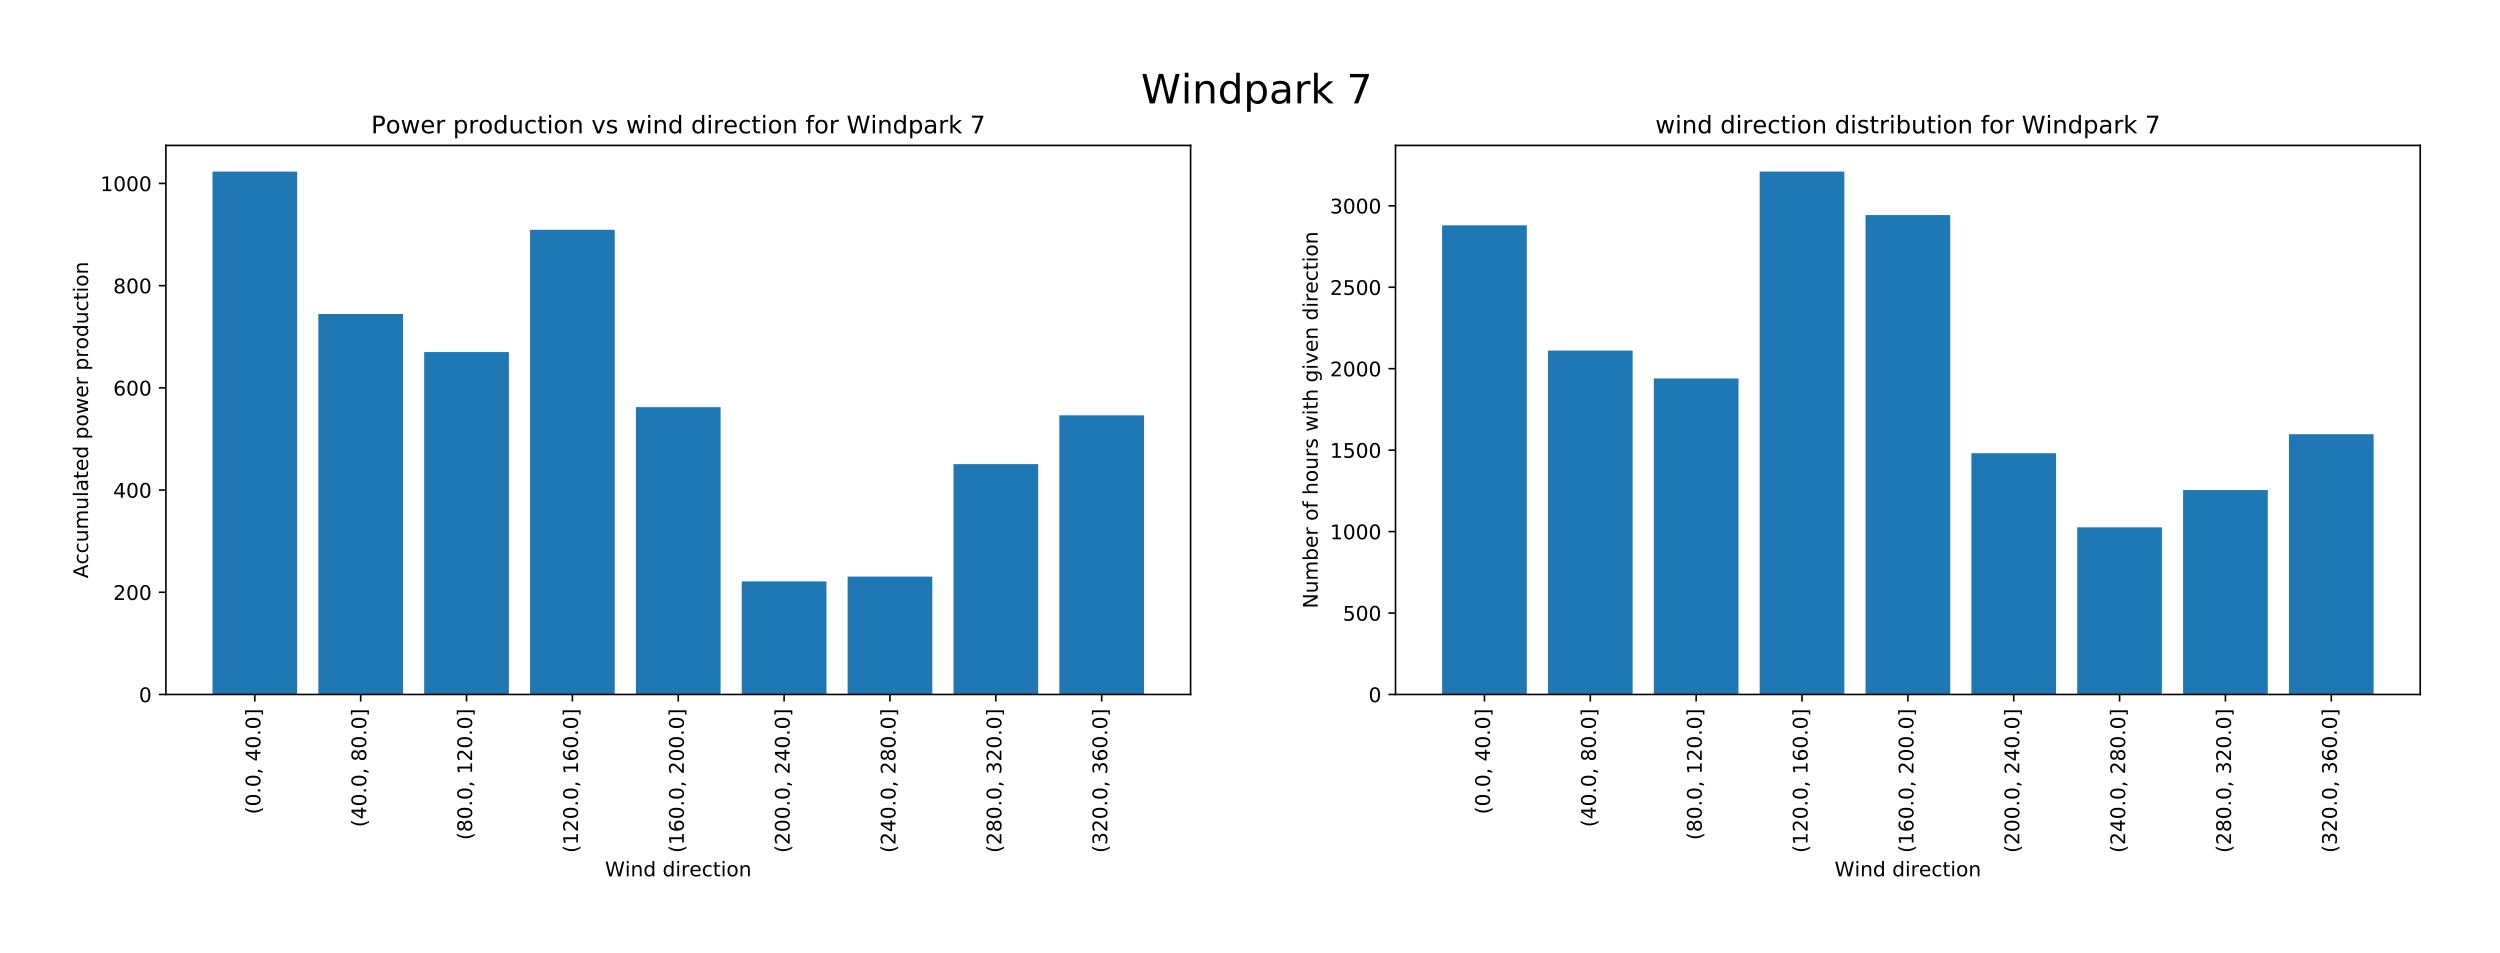 <?xml version="1.0" encoding="utf-8" standalone="no"?>
<!DOCTYPE svg PUBLIC "-//W3C//DTD SVG 1.1//EN"
  "http://www.w3.org/Graphics/SVG/1.1/DTD/svg11.dtd">
<!-- Created with matplotlib (https://matplotlib.org/) -->
<svg height="471.894pt" version="1.1" viewBox="0 0 1237.628 471.894" width="1237.628pt" xmlns="http://www.w3.org/2000/svg" xmlns:xlink="http://www.w3.org/1999/xlink">
 <defs>
  <style type="text/css">
*{stroke-linecap:butt;stroke-linejoin:round;}
  </style>
 </defs>
 <g id="figure_1">
  <g id="patch_1">
   <path d="M 0 471.894 
L 1237.628 471.894 
L 1237.628 -0 
L 0 -0 
z
" style="fill:#ffffff;"/>
  </g>
  <g id="axes_1">
   <g id="patch_2">
    <path d="M 82.128 343.8 
L 589.401 343.8 
L 589.401 72 
L 82.128 72 
z
" style="fill:#ffffff;"/>
   </g>
   <g id="patch_3">
    <path clip-path="url(#p98a95174a2)" d="M 105.186 343.8 
L 147.109 343.8 
L 147.109 84.943 
L 105.186 84.943 
z
" style="fill:#1f77b4;"/>
   </g>
   <g id="patch_4">
    <path clip-path="url(#p98a95174a2)" d="M 157.59 343.8 
L 199.514 343.8 
L 199.514 155.434 
L 157.59 155.434 
z
" style="fill:#1f77b4;"/>
   </g>
   <g id="patch_5">
    <path clip-path="url(#p98a95174a2)" d="M 209.994 343.8 
L 251.918 343.8 
L 251.918 174.298 
L 209.994 174.298 
z
" style="fill:#1f77b4;"/>
   </g>
   <g id="patch_6">
    <path clip-path="url(#p98a95174a2)" d="M 262.399 343.8 
L 304.322 343.8 
L 304.322 113.747 
L 262.399 113.747 
z
" style="fill:#1f77b4;"/>
   </g>
   <g id="patch_7">
    <path clip-path="url(#p98a95174a2)" d="M 314.803 343.8 
L 356.726 343.8 
L 356.726 201.554 
L 314.803 201.554 
z
" style="fill:#1f77b4;"/>
   </g>
   <g id="patch_8">
    <path clip-path="url(#p98a95174a2)" d="M 367.207 343.8 
L 409.13 343.8 
L 409.13 287.825 
L 367.207 287.825 
z
" style="fill:#1f77b4;"/>
   </g>
   <g id="patch_9">
    <path clip-path="url(#p98a95174a2)" d="M 419.611 343.8 
L 461.535 343.8 
L 461.535 285.454 
L 419.611 285.454 
z
" style="fill:#1f77b4;"/>
   </g>
   <g id="patch_10">
    <path clip-path="url(#p98a95174a2)" d="M 472.015 343.8 
L 513.939 343.8 
L 513.939 229.772 
L 472.015 229.772 
z
" style="fill:#1f77b4;"/>
   </g>
   <g id="patch_11">
    <path clip-path="url(#p98a95174a2)" d="M 524.42 343.8 
L 566.343 343.8 
L 566.343 205.604 
L 524.42 205.604 
z
" style="fill:#1f77b4;"/>
   </g>
   <g id="matplotlib.axis_1">
    <g id="xtick_1">
     <g id="line2d_1">
      <defs>
       <path d="M 0 0 
L 0 3.5 
" id="m4741c25bd2" style="stroke:#000000;stroke-width:0.8;"/>
      </defs>
      <g>
       <use style="stroke:#000000;stroke-width:0.8;" x="126.148" xlink:href="#m4741c25bd2" y="343.8"/>
      </g>
     </g>
     <g id="text_1">
      <!-- (0.0, 40.0] -->
      <defs>
       <path d="M 31 75.875 
Q 24.469 64.656 21.281 53.656 
Q 18.109 42.672 18.109 31.391 
Q 18.109 20.125 21.312 9.062 
Q 24.516 -2 31 -13.188 
L 23.188 -13.188 
Q 15.875 -1.703 12.234 9.375 
Q 8.594 20.453 8.594 31.391 
Q 8.594 42.281 12.203 53.312 
Q 15.828 64.359 23.188 75.875 
z
" id="DejaVuSans-40"/>
       <path d="M 31.781 66.406 
Q 24.172 66.406 20.328 58.906 
Q 16.5 51.422 16.5 36.375 
Q 16.5 21.391 20.328 13.891 
Q 24.172 6.391 31.781 6.391 
Q 39.453 6.391 43.281 13.891 
Q 47.125 21.391 47.125 36.375 
Q 47.125 51.422 43.281 58.906 
Q 39.453 66.406 31.781 66.406 
z
M 31.781 74.219 
Q 44.047 74.219 50.516 64.516 
Q 56.984 54.828 56.984 36.375 
Q 56.984 17.969 50.516 8.266 
Q 44.047 -1.422 31.781 -1.422 
Q 19.531 -1.422 13.062 8.266 
Q 6.594 17.969 6.594 36.375 
Q 6.594 54.828 13.062 64.516 
Q 19.531 74.219 31.781 74.219 
z
" id="DejaVuSans-48"/>
       <path d="M 10.688 12.406 
L 21 12.406 
L 21 0 
L 10.688 0 
z
" id="DejaVuSans-46"/>
       <path d="M 11.719 12.406 
L 22.016 12.406 
L 22.016 4 
L 14.016 -11.625 
L 7.719 -11.625 
L 11.719 4 
z
" id="DejaVuSans-44"/>
       <path id="DejaVuSans-32"/>
       <path d="M 37.797 64.312 
L 12.891 25.391 
L 37.797 25.391 
z
M 35.203 72.906 
L 47.609 72.906 
L 47.609 25.391 
L 58.016 25.391 
L 58.016 17.188 
L 47.609 17.188 
L 47.609 0 
L 37.797 0 
L 37.797 17.188 
L 4.891 17.188 
L 4.891 26.703 
z
" id="DejaVuSans-52"/>
       <path d="M 30.422 75.984 
L 30.422 -13.188 
L 9.719 -13.188 
L 9.719 -6.203 
L 21.391 -6.203 
L 21.391 69 
L 9.719 69 
L 9.719 75.984 
z
" id="DejaVuSans-93"/>
      </defs>
      <g transform="translate(128.907 403.128)rotate(-90)scale(0.1 -0.1)">
       <use xlink:href="#DejaVuSans-40"/>
       <use x="39.014" xlink:href="#DejaVuSans-48"/>
       <use x="102.637" xlink:href="#DejaVuSans-46"/>
       <use x="134.424" xlink:href="#DejaVuSans-48"/>
       <use x="198.047" xlink:href="#DejaVuSans-44"/>
       <use x="229.834" xlink:href="#DejaVuSans-32"/>
       <use x="261.621" xlink:href="#DejaVuSans-52"/>
       <use x="325.244" xlink:href="#DejaVuSans-48"/>
       <use x="388.867" xlink:href="#DejaVuSans-46"/>
       <use x="420.654" xlink:href="#DejaVuSans-48"/>
       <use x="484.277" xlink:href="#DejaVuSans-93"/>
      </g>
     </g>
    </g>
    <g id="xtick_2">
     <g id="line2d_2">
      <g>
       <use style="stroke:#000000;stroke-width:0.8;" x="178.552" xlink:href="#m4741c25bd2" y="343.8"/>
      </g>
     </g>
     <g id="text_2">
      <!-- (40.0, 80.0] -->
      <defs>
       <path d="M 31.781 34.625 
Q 24.75 34.625 20.719 30.859 
Q 16.703 27.094 16.703 20.516 
Q 16.703 13.922 20.719 10.156 
Q 24.75 6.391 31.781 6.391 
Q 38.812 6.391 42.859 10.172 
Q 46.922 13.969 46.922 20.516 
Q 46.922 27.094 42.891 30.859 
Q 38.875 34.625 31.781 34.625 
z
M 21.922 38.812 
Q 15.578 40.375 12.031 44.719 
Q 8.5 49.078 8.5 55.328 
Q 8.5 64.062 14.719 69.141 
Q 20.953 74.219 31.781 74.219 
Q 42.672 74.219 48.875 69.141 
Q 55.078 64.062 55.078 55.328 
Q 55.078 49.078 51.531 44.719 
Q 48 40.375 41.703 38.812 
Q 48.828 37.156 52.797 32.312 
Q 56.781 27.484 56.781 20.516 
Q 56.781 9.906 50.312 4.234 
Q 43.844 -1.422 31.781 -1.422 
Q 19.734 -1.422 13.25 4.234 
Q 6.781 9.906 6.781 20.516 
Q 6.781 27.484 10.781 32.312 
Q 14.797 37.156 21.922 38.812 
z
M 18.312 54.391 
Q 18.312 48.734 21.844 45.562 
Q 25.391 42.391 31.781 42.391 
Q 38.141 42.391 41.719 45.562 
Q 45.312 48.734 45.312 54.391 
Q 45.312 60.062 41.719 63.234 
Q 38.141 66.406 31.781 66.406 
Q 25.391 66.406 21.844 63.234 
Q 18.312 60.062 18.312 54.391 
z
" id="DejaVuSans-56"/>
      </defs>
      <g transform="translate(181.311 409.491)rotate(-90)scale(0.1 -0.1)">
       <use xlink:href="#DejaVuSans-40"/>
       <use x="39.014" xlink:href="#DejaVuSans-52"/>
       <use x="102.637" xlink:href="#DejaVuSans-48"/>
       <use x="166.26" xlink:href="#DejaVuSans-46"/>
       <use x="198.047" xlink:href="#DejaVuSans-48"/>
       <use x="261.67" xlink:href="#DejaVuSans-44"/>
       <use x="293.457" xlink:href="#DejaVuSans-32"/>
       <use x="325.244" xlink:href="#DejaVuSans-56"/>
       <use x="388.867" xlink:href="#DejaVuSans-48"/>
       <use x="452.49" xlink:href="#DejaVuSans-46"/>
       <use x="484.277" xlink:href="#DejaVuSans-48"/>
       <use x="547.9" xlink:href="#DejaVuSans-93"/>
      </g>
     </g>
    </g>
    <g id="xtick_3">
     <g id="line2d_3">
      <g>
       <use style="stroke:#000000;stroke-width:0.8;" x="230.956" xlink:href="#m4741c25bd2" y="343.8"/>
      </g>
     </g>
     <g id="text_3">
      <!-- (80.0, 120.0] -->
      <defs>
       <path d="M 12.406 8.297 
L 28.516 8.297 
L 28.516 63.922 
L 10.984 60.406 
L 10.984 69.391 
L 28.422 72.906 
L 38.281 72.906 
L 38.281 8.297 
L 54.391 8.297 
L 54.391 0 
L 12.406 0 
z
" id="DejaVuSans-49"/>
       <path d="M 19.188 8.297 
L 53.609 8.297 
L 53.609 0 
L 7.328 0 
L 7.328 8.297 
Q 12.938 14.109 22.625 23.891 
Q 32.328 33.688 34.812 36.531 
Q 39.547 41.844 41.422 45.531 
Q 43.312 49.219 43.312 52.781 
Q 43.312 58.594 39.234 62.25 
Q 35.156 65.922 28.609 65.922 
Q 23.969 65.922 18.812 64.312 
Q 13.672 62.703 7.812 59.422 
L 7.812 69.391 
Q 13.766 71.781 18.938 73 
Q 24.125 74.219 28.422 74.219 
Q 39.75 74.219 46.484 68.547 
Q 53.219 62.891 53.219 53.422 
Q 53.219 48.922 51.531 44.891 
Q 49.859 40.875 45.406 35.406 
Q 44.188 33.984 37.641 27.219 
Q 31.109 20.453 19.188 8.297 
z
" id="DejaVuSans-50"/>
      </defs>
      <g transform="translate(233.715 415.853)rotate(-90)scale(0.1 -0.1)">
       <use xlink:href="#DejaVuSans-40"/>
       <use x="39.014" xlink:href="#DejaVuSans-56"/>
       <use x="102.637" xlink:href="#DejaVuSans-48"/>
       <use x="166.26" xlink:href="#DejaVuSans-46"/>
       <use x="198.047" xlink:href="#DejaVuSans-48"/>
       <use x="261.67" xlink:href="#DejaVuSans-44"/>
       <use x="293.457" xlink:href="#DejaVuSans-32"/>
       <use x="325.244" xlink:href="#DejaVuSans-49"/>
       <use x="388.867" xlink:href="#DejaVuSans-50"/>
       <use x="452.49" xlink:href="#DejaVuSans-48"/>
       <use x="516.113" xlink:href="#DejaVuSans-46"/>
       <use x="547.9" xlink:href="#DejaVuSans-48"/>
       <use x="611.523" xlink:href="#DejaVuSans-93"/>
      </g>
     </g>
    </g>
    <g id="xtick_4">
     <g id="line2d_4">
      <g>
       <use style="stroke:#000000;stroke-width:0.8;" x="283.36" xlink:href="#m4741c25bd2" y="343.8"/>
      </g>
     </g>
     <g id="text_4">
      <!-- (120.0, 160.0] -->
      <defs>
       <path d="M 33.016 40.375 
Q 26.375 40.375 22.484 35.828 
Q 18.609 31.297 18.609 23.391 
Q 18.609 15.531 22.484 10.953 
Q 26.375 6.391 33.016 6.391 
Q 39.656 6.391 43.531 10.953 
Q 47.406 15.531 47.406 23.391 
Q 47.406 31.297 43.531 35.828 
Q 39.656 40.375 33.016 40.375 
z
M 52.594 71.297 
L 52.594 62.312 
Q 48.875 64.062 45.094 64.984 
Q 41.312 65.922 37.594 65.922 
Q 27.828 65.922 22.672 59.328 
Q 17.531 52.734 16.797 39.406 
Q 19.672 43.656 24.016 45.922 
Q 28.375 48.188 33.594 48.188 
Q 44.578 48.188 50.953 41.516 
Q 57.328 34.859 57.328 23.391 
Q 57.328 12.156 50.688 5.359 
Q 44.047 -1.422 33.016 -1.422 
Q 20.359 -1.422 13.672 8.266 
Q 6.984 17.969 6.984 36.375 
Q 6.984 53.656 15.188 63.938 
Q 23.391 74.219 37.203 74.219 
Q 40.922 74.219 44.703 73.484 
Q 48.484 72.75 52.594 71.297 
z
" id="DejaVuSans-54"/>
      </defs>
      <g transform="translate(286.12 422.216)rotate(-90)scale(0.1 -0.1)">
       <use xlink:href="#DejaVuSans-40"/>
       <use x="39.014" xlink:href="#DejaVuSans-49"/>
       <use x="102.637" xlink:href="#DejaVuSans-50"/>
       <use x="166.26" xlink:href="#DejaVuSans-48"/>
       <use x="229.883" xlink:href="#DejaVuSans-46"/>
       <use x="261.67" xlink:href="#DejaVuSans-48"/>
       <use x="325.293" xlink:href="#DejaVuSans-44"/>
       <use x="357.08" xlink:href="#DejaVuSans-32"/>
       <use x="388.867" xlink:href="#DejaVuSans-49"/>
       <use x="452.49" xlink:href="#DejaVuSans-54"/>
       <use x="516.113" xlink:href="#DejaVuSans-48"/>
       <use x="579.736" xlink:href="#DejaVuSans-46"/>
       <use x="611.523" xlink:href="#DejaVuSans-48"/>
       <use x="675.146" xlink:href="#DejaVuSans-93"/>
      </g>
     </g>
    </g>
    <g id="xtick_5">
     <g id="line2d_5">
      <g>
       <use style="stroke:#000000;stroke-width:0.8;" x="335.764" xlink:href="#m4741c25bd2" y="343.8"/>
      </g>
     </g>
     <g id="text_5">
      <!-- (160.0, 200.0] -->
      <g transform="translate(338.524 422.216)rotate(-90)scale(0.1 -0.1)">
       <use xlink:href="#DejaVuSans-40"/>
       <use x="39.014" xlink:href="#DejaVuSans-49"/>
       <use x="102.637" xlink:href="#DejaVuSans-54"/>
       <use x="166.26" xlink:href="#DejaVuSans-48"/>
       <use x="229.883" xlink:href="#DejaVuSans-46"/>
       <use x="261.67" xlink:href="#DejaVuSans-48"/>
       <use x="325.293" xlink:href="#DejaVuSans-44"/>
       <use x="357.08" xlink:href="#DejaVuSans-32"/>
       <use x="388.867" xlink:href="#DejaVuSans-50"/>
       <use x="452.49" xlink:href="#DejaVuSans-48"/>
       <use x="516.113" xlink:href="#DejaVuSans-48"/>
       <use x="579.736" xlink:href="#DejaVuSans-46"/>
       <use x="611.523" xlink:href="#DejaVuSans-48"/>
       <use x="675.146" xlink:href="#DejaVuSans-93"/>
      </g>
     </g>
    </g>
    <g id="xtick_6">
     <g id="line2d_6">
      <g>
       <use style="stroke:#000000;stroke-width:0.8;" x="388.169" xlink:href="#m4741c25bd2" y="343.8"/>
      </g>
     </g>
     <g id="text_6">
      <!-- (200.0, 240.0] -->
      <g transform="translate(390.928 422.216)rotate(-90)scale(0.1 -0.1)">
       <use xlink:href="#DejaVuSans-40"/>
       <use x="39.014" xlink:href="#DejaVuSans-50"/>
       <use x="102.637" xlink:href="#DejaVuSans-48"/>
       <use x="166.26" xlink:href="#DejaVuSans-48"/>
       <use x="229.883" xlink:href="#DejaVuSans-46"/>
       <use x="261.67" xlink:href="#DejaVuSans-48"/>
       <use x="325.293" xlink:href="#DejaVuSans-44"/>
       <use x="357.08" xlink:href="#DejaVuSans-32"/>
       <use x="388.867" xlink:href="#DejaVuSans-50"/>
       <use x="452.49" xlink:href="#DejaVuSans-52"/>
       <use x="516.113" xlink:href="#DejaVuSans-48"/>
       <use x="579.736" xlink:href="#DejaVuSans-46"/>
       <use x="611.523" xlink:href="#DejaVuSans-48"/>
       <use x="675.146" xlink:href="#DejaVuSans-93"/>
      </g>
     </g>
    </g>
    <g id="xtick_7">
     <g id="line2d_7">
      <g>
       <use style="stroke:#000000;stroke-width:0.8;" x="440.573" xlink:href="#m4741c25bd2" y="343.8"/>
      </g>
     </g>
     <g id="text_7">
      <!-- (240.0, 280.0] -->
      <g transform="translate(443.332 422.216)rotate(-90)scale(0.1 -0.1)">
       <use xlink:href="#DejaVuSans-40"/>
       <use x="39.014" xlink:href="#DejaVuSans-50"/>
       <use x="102.637" xlink:href="#DejaVuSans-52"/>
       <use x="166.26" xlink:href="#DejaVuSans-48"/>
       <use x="229.883" xlink:href="#DejaVuSans-46"/>
       <use x="261.67" xlink:href="#DejaVuSans-48"/>
       <use x="325.293" xlink:href="#DejaVuSans-44"/>
       <use x="357.08" xlink:href="#DejaVuSans-32"/>
       <use x="388.867" xlink:href="#DejaVuSans-50"/>
       <use x="452.49" xlink:href="#DejaVuSans-56"/>
       <use x="516.113" xlink:href="#DejaVuSans-48"/>
       <use x="579.736" xlink:href="#DejaVuSans-46"/>
       <use x="611.523" xlink:href="#DejaVuSans-48"/>
       <use x="675.146" xlink:href="#DejaVuSans-93"/>
      </g>
     </g>
    </g>
    <g id="xtick_8">
     <g id="line2d_8">
      <g>
       <use style="stroke:#000000;stroke-width:0.8;" x="492.977" xlink:href="#m4741c25bd2" y="343.8"/>
      </g>
     </g>
     <g id="text_8">
      <!-- (280.0, 320.0] -->
      <defs>
       <path d="M 40.578 39.312 
Q 47.656 37.797 51.625 33 
Q 55.609 28.219 55.609 21.188 
Q 55.609 10.406 48.188 4.484 
Q 40.766 -1.422 27.094 -1.422 
Q 22.516 -1.422 17.656 -0.516 
Q 12.797 0.391 7.625 2.203 
L 7.625 11.719 
Q 11.719 9.328 16.594 8.109 
Q 21.484 6.891 26.812 6.891 
Q 36.078 6.891 40.938 10.547 
Q 45.797 14.203 45.797 21.188 
Q 45.797 27.641 41.281 31.266 
Q 36.766 34.906 28.719 34.906 
L 20.219 34.906 
L 20.219 43.016 
L 29.109 43.016 
Q 36.375 43.016 40.234 45.922 
Q 44.094 48.828 44.094 54.297 
Q 44.094 59.906 40.109 62.906 
Q 36.141 65.922 28.719 65.922 
Q 24.656 65.922 20.016 65.031 
Q 15.375 64.156 9.812 62.312 
L 9.812 71.094 
Q 15.438 72.656 20.344 73.438 
Q 25.25 74.219 29.594 74.219 
Q 40.828 74.219 47.359 69.109 
Q 53.906 64.016 53.906 55.328 
Q 53.906 49.266 50.438 45.094 
Q 46.969 40.922 40.578 39.312 
z
" id="DejaVuSans-51"/>
      </defs>
      <g transform="translate(495.736 422.216)rotate(-90)scale(0.1 -0.1)">
       <use xlink:href="#DejaVuSans-40"/>
       <use x="39.014" xlink:href="#DejaVuSans-50"/>
       <use x="102.637" xlink:href="#DejaVuSans-56"/>
       <use x="166.26" xlink:href="#DejaVuSans-48"/>
       <use x="229.883" xlink:href="#DejaVuSans-46"/>
       <use x="261.67" xlink:href="#DejaVuSans-48"/>
       <use x="325.293" xlink:href="#DejaVuSans-44"/>
       <use x="357.08" xlink:href="#DejaVuSans-32"/>
       <use x="388.867" xlink:href="#DejaVuSans-51"/>
       <use x="452.49" xlink:href="#DejaVuSans-50"/>
       <use x="516.113" xlink:href="#DejaVuSans-48"/>
       <use x="579.736" xlink:href="#DejaVuSans-46"/>
       <use x="611.523" xlink:href="#DejaVuSans-48"/>
       <use x="675.146" xlink:href="#DejaVuSans-93"/>
      </g>
     </g>
    </g>
    <g id="xtick_9">
     <g id="line2d_9">
      <g>
       <use style="stroke:#000000;stroke-width:0.8;" x="545.381" xlink:href="#m4741c25bd2" y="343.8"/>
      </g>
     </g>
     <g id="text_9">
      <!-- (320.0, 360.0] -->
      <g transform="translate(548.141 422.216)rotate(-90)scale(0.1 -0.1)">
       <use xlink:href="#DejaVuSans-40"/>
       <use x="39.014" xlink:href="#DejaVuSans-51"/>
       <use x="102.637" xlink:href="#DejaVuSans-50"/>
       <use x="166.26" xlink:href="#DejaVuSans-48"/>
       <use x="229.883" xlink:href="#DejaVuSans-46"/>
       <use x="261.67" xlink:href="#DejaVuSans-48"/>
       <use x="325.293" xlink:href="#DejaVuSans-44"/>
       <use x="357.08" xlink:href="#DejaVuSans-32"/>
       <use x="388.867" xlink:href="#DejaVuSans-51"/>
       <use x="452.49" xlink:href="#DejaVuSans-54"/>
       <use x="516.113" xlink:href="#DejaVuSans-48"/>
       <use x="579.736" xlink:href="#DejaVuSans-46"/>
       <use x="611.523" xlink:href="#DejaVuSans-48"/>
       <use x="675.146" xlink:href="#DejaVuSans-93"/>
      </g>
     </g>
    </g>
    <g id="text_10">
     <!-- Wind direction -->
     <defs>
      <path d="M 3.328 72.906 
L 13.281 72.906 
L 28.609 11.281 
L 43.891 72.906 
L 54.984 72.906 
L 70.312 11.281 
L 85.594 72.906 
L 95.609 72.906 
L 77.297 0 
L 64.891 0 
L 49.516 63.281 
L 33.984 0 
L 21.578 0 
z
" id="DejaVuSans-87"/>
      <path d="M 9.422 54.688 
L 18.406 54.688 
L 18.406 0 
L 9.422 0 
z
M 9.422 75.984 
L 18.406 75.984 
L 18.406 64.594 
L 9.422 64.594 
z
" id="DejaVuSans-105"/>
      <path d="M 54.891 33.016 
L 54.891 0 
L 45.906 0 
L 45.906 32.719 
Q 45.906 40.484 42.875 44.328 
Q 39.844 48.188 33.797 48.188 
Q 26.516 48.188 22.312 43.547 
Q 18.109 38.922 18.109 30.906 
L 18.109 0 
L 9.078 0 
L 9.078 54.688 
L 18.109 54.688 
L 18.109 46.188 
Q 21.344 51.125 25.703 53.562 
Q 30.078 56 35.797 56 
Q 45.219 56 50.047 50.172 
Q 54.891 44.344 54.891 33.016 
z
" id="DejaVuSans-110"/>
      <path d="M 45.406 46.391 
L 45.406 75.984 
L 54.391 75.984 
L 54.391 0 
L 45.406 0 
L 45.406 8.203 
Q 42.578 3.328 38.25 0.953 
Q 33.938 -1.422 27.875 -1.422 
Q 17.969 -1.422 11.734 6.484 
Q 5.516 14.406 5.516 27.297 
Q 5.516 40.188 11.734 48.094 
Q 17.969 56 27.875 56 
Q 33.938 56 38.25 53.625 
Q 42.578 51.266 45.406 46.391 
z
M 14.797 27.297 
Q 14.797 17.391 18.875 11.75 
Q 22.953 6.109 30.078 6.109 
Q 37.203 6.109 41.297 11.75 
Q 45.406 17.391 45.406 27.297 
Q 45.406 37.203 41.297 42.844 
Q 37.203 48.484 30.078 48.484 
Q 22.953 48.484 18.875 42.844 
Q 14.797 37.203 14.797 27.297 
z
" id="DejaVuSans-100"/>
      <path d="M 41.109 46.297 
Q 39.594 47.172 37.812 47.578 
Q 36.031 48 33.891 48 
Q 26.266 48 22.188 43.047 
Q 18.109 38.094 18.109 28.812 
L 18.109 0 
L 9.078 0 
L 9.078 54.688 
L 18.109 54.688 
L 18.109 46.188 
Q 20.953 51.172 25.484 53.578 
Q 30.031 56 36.531 56 
Q 37.453 56 38.578 55.875 
Q 39.703 55.766 41.062 55.516 
z
" id="DejaVuSans-114"/>
      <path d="M 56.203 29.594 
L 56.203 25.203 
L 14.891 25.203 
Q 15.484 15.922 20.484 11.062 
Q 25.484 6.203 34.422 6.203 
Q 39.594 6.203 44.453 7.469 
Q 49.312 8.734 54.109 11.281 
L 54.109 2.781 
Q 49.266 0.734 44.188 -0.344 
Q 39.109 -1.422 33.891 -1.422 
Q 20.797 -1.422 13.156 6.188 
Q 5.516 13.812 5.516 26.812 
Q 5.516 40.234 12.766 48.109 
Q 20.016 56 32.328 56 
Q 43.359 56 49.781 48.891 
Q 56.203 41.797 56.203 29.594 
z
M 47.219 32.234 
Q 47.125 39.594 43.094 43.984 
Q 39.062 48.391 32.422 48.391 
Q 24.906 48.391 20.391 44.141 
Q 15.875 39.891 15.188 32.172 
z
" id="DejaVuSans-101"/>
      <path d="M 48.781 52.594 
L 48.781 44.188 
Q 44.969 46.297 41.141 47.344 
Q 37.312 48.391 33.406 48.391 
Q 24.656 48.391 19.812 42.844 
Q 14.984 37.312 14.984 27.297 
Q 14.984 17.281 19.812 11.734 
Q 24.656 6.203 33.406 6.203 
Q 37.312 6.203 41.141 7.25 
Q 44.969 8.297 48.781 10.406 
L 48.781 2.094 
Q 45.016 0.344 40.984 -0.531 
Q 36.969 -1.422 32.422 -1.422 
Q 20.062 -1.422 12.781 6.344 
Q 5.516 14.109 5.516 27.297 
Q 5.516 40.672 12.859 48.328 
Q 20.219 56 33.016 56 
Q 37.156 56 41.109 55.141 
Q 45.062 54.297 48.781 52.594 
z
" id="DejaVuSans-99"/>
      <path d="M 18.312 70.219 
L 18.312 54.688 
L 36.812 54.688 
L 36.812 47.703 
L 18.312 47.703 
L 18.312 18.016 
Q 18.312 11.328 20.141 9.422 
Q 21.969 7.516 27.594 7.516 
L 36.812 7.516 
L 36.812 0 
L 27.594 0 
Q 17.188 0 13.234 3.875 
Q 9.281 7.766 9.281 18.016 
L 9.281 47.703 
L 2.688 47.703 
L 2.688 54.688 
L 9.281 54.688 
L 9.281 70.219 
z
" id="DejaVuSans-116"/>
      <path d="M 30.609 48.391 
Q 23.391 48.391 19.188 42.75 
Q 14.984 37.109 14.984 27.297 
Q 14.984 17.484 19.156 11.844 
Q 23.344 6.203 30.609 6.203 
Q 37.797 6.203 41.984 11.859 
Q 46.188 17.531 46.188 27.297 
Q 46.188 37.016 41.984 42.703 
Q 37.797 48.391 30.609 48.391 
z
M 30.609 56 
Q 42.328 56 49.016 48.375 
Q 55.719 40.766 55.719 27.297 
Q 55.719 13.875 49.016 6.219 
Q 42.328 -1.422 30.609 -1.422 
Q 18.844 -1.422 12.172 6.219 
Q 5.516 13.875 5.516 27.297 
Q 5.516 40.766 12.172 48.375 
Q 18.844 56 30.609 56 
z
" id="DejaVuSans-111"/>
     </defs>
     <g transform="translate(299.481 433.814)scale(0.1 -0.1)">
      <use xlink:href="#DejaVuSans-87"/>
      <use x="98.846" xlink:href="#DejaVuSans-105"/>
      <use x="126.629" xlink:href="#DejaVuSans-110"/>
      <use x="190.008" xlink:href="#DejaVuSans-100"/>
      <use x="253.484" xlink:href="#DejaVuSans-32"/>
      <use x="285.271" xlink:href="#DejaVuSans-100"/>
      <use x="348.748" xlink:href="#DejaVuSans-105"/>
      <use x="376.531" xlink:href="#DejaVuSans-114"/>
      <use x="417.613" xlink:href="#DejaVuSans-101"/>
      <use x="479.137" xlink:href="#DejaVuSans-99"/>
      <use x="534.117" xlink:href="#DejaVuSans-116"/>
      <use x="573.326" xlink:href="#DejaVuSans-105"/>
      <use x="601.109" xlink:href="#DejaVuSans-111"/>
      <use x="662.291" xlink:href="#DejaVuSans-110"/>
     </g>
    </g>
   </g>
   <g id="matplotlib.axis_2">
    <g id="ytick_1">
     <g id="line2d_10">
      <defs>
       <path d="M 0 0 
L -3.5 0 
" id="m18c1cf2291" style="stroke:#000000;stroke-width:0.8;"/>
      </defs>
      <g>
       <use style="stroke:#000000;stroke-width:0.8;" x="82.128" xlink:href="#m18c1cf2291" y="343.8"/>
      </g>
     </g>
     <g id="text_11">
      <!-- 0 -->
      <g transform="translate(68.766 347.599)scale(0.1 -0.1)">
       <use xlink:href="#DejaVuSans-48"/>
      </g>
     </g>
    </g>
    <g id="ytick_2">
     <g id="line2d_11">
      <g>
       <use style="stroke:#000000;stroke-width:0.8;" x="82.128" xlink:href="#m18c1cf2291" y="293.202"/>
      </g>
     </g>
     <g id="text_12">
      <!-- 200 -->
      <g transform="translate(56.041 297.001)scale(0.1 -0.1)">
       <use xlink:href="#DejaVuSans-50"/>
       <use x="63.623" xlink:href="#DejaVuSans-48"/>
       <use x="127.246" xlink:href="#DejaVuSans-48"/>
      </g>
     </g>
    </g>
    <g id="ytick_3">
     <g id="line2d_12">
      <g>
       <use style="stroke:#000000;stroke-width:0.8;" x="82.128" xlink:href="#m18c1cf2291" y="242.604"/>
      </g>
     </g>
     <g id="text_13">
      <!-- 400 -->
      <g transform="translate(56.041 246.404)scale(0.1 -0.1)">
       <use xlink:href="#DejaVuSans-52"/>
       <use x="63.623" xlink:href="#DejaVuSans-48"/>
       <use x="127.246" xlink:href="#DejaVuSans-48"/>
      </g>
     </g>
    </g>
    <g id="ytick_4">
     <g id="line2d_13">
      <g>
       <use style="stroke:#000000;stroke-width:0.8;" x="82.128" xlink:href="#m18c1cf2291" y="192.007"/>
      </g>
     </g>
     <g id="text_14">
      <!-- 600 -->
      <g transform="translate(56.041 195.806)scale(0.1 -0.1)">
       <use xlink:href="#DejaVuSans-54"/>
       <use x="63.623" xlink:href="#DejaVuSans-48"/>
       <use x="127.246" xlink:href="#DejaVuSans-48"/>
      </g>
     </g>
    </g>
    <g id="ytick_5">
     <g id="line2d_14">
      <g>
       <use style="stroke:#000000;stroke-width:0.8;" x="82.128" xlink:href="#m18c1cf2291" y="141.409"/>
      </g>
     </g>
     <g id="text_15">
      <!-- 800 -->
      <g transform="translate(56.041 145.208)scale(0.1 -0.1)">
       <use xlink:href="#DejaVuSans-56"/>
       <use x="63.623" xlink:href="#DejaVuSans-48"/>
       <use x="127.246" xlink:href="#DejaVuSans-48"/>
      </g>
     </g>
    </g>
    <g id="ytick_6">
     <g id="line2d_15">
      <g>
       <use style="stroke:#000000;stroke-width:0.8;" x="82.128" xlink:href="#m18c1cf2291" y="90.811"/>
      </g>
     </g>
     <g id="text_16">
      <!-- 1000 -->
      <g transform="translate(49.678 94.61)scale(0.1 -0.1)">
       <use xlink:href="#DejaVuSans-49"/>
       <use x="63.623" xlink:href="#DejaVuSans-48"/>
       <use x="127.246" xlink:href="#DejaVuSans-48"/>
       <use x="190.869" xlink:href="#DejaVuSans-48"/>
      </g>
     </g>
    </g>
    <g id="text_17">
     <!-- Accumulated power production -->
     <defs>
      <path d="M 34.188 63.188 
L 20.797 26.906 
L 47.609 26.906 
z
M 28.609 72.906 
L 39.797 72.906 
L 67.578 0 
L 57.328 0 
L 50.688 18.703 
L 17.828 18.703 
L 11.188 0 
L 0.781 0 
z
" id="DejaVuSans-65"/>
      <path d="M 8.5 21.578 
L 8.5 54.688 
L 17.484 54.688 
L 17.484 21.922 
Q 17.484 14.156 20.5 10.266 
Q 23.531 6.391 29.594 6.391 
Q 36.859 6.391 41.078 11.031 
Q 45.312 15.672 45.312 23.688 
L 45.312 54.688 
L 54.297 54.688 
L 54.297 0 
L 45.312 0 
L 45.312 8.406 
Q 42.047 3.422 37.719 1 
Q 33.406 -1.422 27.688 -1.422 
Q 18.266 -1.422 13.375 4.438 
Q 8.5 10.297 8.5 21.578 
z
M 31.109 56 
z
" id="DejaVuSans-117"/>
      <path d="M 52 44.188 
Q 55.375 50.25 60.062 53.125 
Q 64.75 56 71.094 56 
Q 79.641 56 84.281 50.016 
Q 88.922 44.047 88.922 33.016 
L 88.922 0 
L 79.891 0 
L 79.891 32.719 
Q 79.891 40.578 77.094 44.375 
Q 74.312 48.188 68.609 48.188 
Q 61.625 48.188 57.562 43.547 
Q 53.516 38.922 53.516 30.906 
L 53.516 0 
L 44.484 0 
L 44.484 32.719 
Q 44.484 40.625 41.703 44.406 
Q 38.922 48.188 33.109 48.188 
Q 26.219 48.188 22.156 43.531 
Q 18.109 38.875 18.109 30.906 
L 18.109 0 
L 9.078 0 
L 9.078 54.688 
L 18.109 54.688 
L 18.109 46.188 
Q 21.188 51.219 25.484 53.609 
Q 29.781 56 35.688 56 
Q 41.656 56 45.828 52.969 
Q 50 49.953 52 44.188 
z
" id="DejaVuSans-109"/>
      <path d="M 9.422 75.984 
L 18.406 75.984 
L 18.406 0 
L 9.422 0 
z
" id="DejaVuSans-108"/>
      <path d="M 34.281 27.484 
Q 23.391 27.484 19.188 25 
Q 14.984 22.516 14.984 16.5 
Q 14.984 11.719 18.141 8.906 
Q 21.297 6.109 26.703 6.109 
Q 34.188 6.109 38.703 11.406 
Q 43.219 16.703 43.219 25.484 
L 43.219 27.484 
z
M 52.203 31.203 
L 52.203 0 
L 43.219 0 
L 43.219 8.297 
Q 40.141 3.328 35.547 0.953 
Q 30.953 -1.422 24.312 -1.422 
Q 15.922 -1.422 10.953 3.297 
Q 6 8.016 6 15.922 
Q 6 25.141 12.172 29.828 
Q 18.359 34.516 30.609 34.516 
L 43.219 34.516 
L 43.219 35.406 
Q 43.219 41.609 39.141 45 
Q 35.062 48.391 27.688 48.391 
Q 23 48.391 18.547 47.266 
Q 14.109 46.141 10.016 43.891 
L 10.016 52.203 
Q 14.938 54.109 19.578 55.047 
Q 24.219 56 28.609 56 
Q 40.484 56 46.344 49.844 
Q 52.203 43.703 52.203 31.203 
z
" id="DejaVuSans-97"/>
      <path d="M 18.109 8.203 
L 18.109 -20.797 
L 9.078 -20.797 
L 9.078 54.688 
L 18.109 54.688 
L 18.109 46.391 
Q 20.953 51.266 25.266 53.625 
Q 29.594 56 35.594 56 
Q 45.562 56 51.781 48.094 
Q 58.016 40.188 58.016 27.297 
Q 58.016 14.406 51.781 6.484 
Q 45.562 -1.422 35.594 -1.422 
Q 29.594 -1.422 25.266 0.953 
Q 20.953 3.328 18.109 8.203 
z
M 48.688 27.297 
Q 48.688 37.203 44.609 42.844 
Q 40.531 48.484 33.406 48.484 
Q 26.266 48.484 22.188 42.844 
Q 18.109 37.203 18.109 27.297 
Q 18.109 17.391 22.188 11.75 
Q 26.266 6.109 33.406 6.109 
Q 40.531 6.109 44.609 11.75 
Q 48.688 17.391 48.688 27.297 
z
" id="DejaVuSans-112"/>
      <path d="M 4.203 54.688 
L 13.188 54.688 
L 24.422 12.016 
L 35.594 54.688 
L 46.188 54.688 
L 57.422 12.016 
L 68.609 54.688 
L 77.594 54.688 
L 63.281 0 
L 52.688 0 
L 40.922 44.828 
L 29.109 0 
L 18.5 0 
z
" id="DejaVuSans-119"/>
     </defs>
     <g transform="translate(43.598 286.28)rotate(-90)scale(0.1 -0.1)">
      <use xlink:href="#DejaVuSans-65"/>
      <use x="68.393" xlink:href="#DejaVuSans-99"/>
      <use x="123.373" xlink:href="#DejaVuSans-99"/>
      <use x="178.354" xlink:href="#DejaVuSans-117"/>
      <use x="241.732" xlink:href="#DejaVuSans-109"/>
      <use x="339.145" xlink:href="#DejaVuSans-117"/>
      <use x="402.523" xlink:href="#DejaVuSans-108"/>
      <use x="430.307" xlink:href="#DejaVuSans-97"/>
      <use x="491.586" xlink:href="#DejaVuSans-116"/>
      <use x="530.795" xlink:href="#DejaVuSans-101"/>
      <use x="592.318" xlink:href="#DejaVuSans-100"/>
      <use x="655.795" xlink:href="#DejaVuSans-32"/>
      <use x="687.582" xlink:href="#DejaVuSans-112"/>
      <use x="751.059" xlink:href="#DejaVuSans-111"/>
      <use x="812.24" xlink:href="#DejaVuSans-119"/>
      <use x="894.027" xlink:href="#DejaVuSans-101"/>
      <use x="955.551" xlink:href="#DejaVuSans-114"/>
      <use x="996.664" xlink:href="#DejaVuSans-32"/>
      <use x="1028.451" xlink:href="#DejaVuSans-112"/>
      <use x="1091.928" xlink:href="#DejaVuSans-114"/>
      <use x="1133.01" xlink:href="#DejaVuSans-111"/>
      <use x="1194.191" xlink:href="#DejaVuSans-100"/>
      <use x="1257.668" xlink:href="#DejaVuSans-117"/>
      <use x="1321.047" xlink:href="#DejaVuSans-99"/>
      <use x="1376.027" xlink:href="#DejaVuSans-116"/>
      <use x="1415.236" xlink:href="#DejaVuSans-105"/>
      <use x="1443.02" xlink:href="#DejaVuSans-111"/>
      <use x="1504.201" xlink:href="#DejaVuSans-110"/>
     </g>
    </g>
   </g>
   <g id="patch_12">
    <path d="M 82.128 343.8 
L 82.128 72 
" style="fill:none;stroke:#000000;stroke-linecap:square;stroke-linejoin:miter;stroke-width:0.8;"/>
   </g>
   <g id="patch_13">
    <path d="M 589.401 343.8 
L 589.401 72 
" style="fill:none;stroke:#000000;stroke-linecap:square;stroke-linejoin:miter;stroke-width:0.8;"/>
   </g>
   <g id="patch_14">
    <path d="M 82.128 343.8 
L 589.401 343.8 
" style="fill:none;stroke:#000000;stroke-linecap:square;stroke-linejoin:miter;stroke-width:0.8;"/>
   </g>
   <g id="patch_15">
    <path d="M 82.128 72 
L 589.401 72 
" style="fill:none;stroke:#000000;stroke-linecap:square;stroke-linejoin:miter;stroke-width:0.8;"/>
   </g>
   <g id="text_18">
    <!-- Power production vs wind direction for Windpark 7 -->
    <defs>
     <path d="M 19.672 64.797 
L 19.672 37.406 
L 32.078 37.406 
Q 38.969 37.406 42.719 40.969 
Q 46.484 44.531 46.484 51.125 
Q 46.484 57.672 42.719 61.234 
Q 38.969 64.797 32.078 64.797 
z
M 9.812 72.906 
L 32.078 72.906 
Q 44.344 72.906 50.609 67.359 
Q 56.891 61.812 56.891 51.125 
Q 56.891 40.328 50.609 34.812 
Q 44.344 29.297 32.078 29.297 
L 19.672 29.297 
L 19.672 0 
L 9.812 0 
z
" id="DejaVuSans-80"/>
     <path d="M 2.984 54.688 
L 12.5 54.688 
L 29.594 8.797 
L 46.688 54.688 
L 56.203 54.688 
L 35.688 0 
L 23.484 0 
z
" id="DejaVuSans-118"/>
     <path d="M 44.281 53.078 
L 44.281 44.578 
Q 40.484 46.531 36.375 47.5 
Q 32.281 48.484 27.875 48.484 
Q 21.188 48.484 17.844 46.438 
Q 14.5 44.391 14.5 40.281 
Q 14.5 37.156 16.891 35.375 
Q 19.281 33.594 26.516 31.984 
L 29.594 31.297 
Q 39.156 29.25 43.188 25.516 
Q 47.219 21.781 47.219 15.094 
Q 47.219 7.469 41.188 3.016 
Q 35.156 -1.422 24.609 -1.422 
Q 20.219 -1.422 15.453 -0.562 
Q 10.688 0.297 5.422 2 
L 5.422 11.281 
Q 10.406 8.688 15.234 7.391 
Q 20.062 6.109 24.812 6.109 
Q 31.156 6.109 34.562 8.281 
Q 37.984 10.453 37.984 14.406 
Q 37.984 18.062 35.516 20.016 
Q 33.062 21.969 24.703 23.781 
L 21.578 24.516 
Q 13.234 26.266 9.516 29.906 
Q 5.812 33.547 5.812 39.891 
Q 5.812 47.609 11.281 51.797 
Q 16.75 56 26.812 56 
Q 31.781 56 36.172 55.266 
Q 40.578 54.547 44.281 53.078 
z
" id="DejaVuSans-115"/>
     <path d="M 37.109 75.984 
L 37.109 68.5 
L 28.516 68.5 
Q 23.688 68.5 21.797 66.547 
Q 19.922 64.594 19.922 59.516 
L 19.922 54.688 
L 34.719 54.688 
L 34.719 47.703 
L 19.922 47.703 
L 19.922 0 
L 10.891 0 
L 10.891 47.703 
L 2.297 47.703 
L 2.297 54.688 
L 10.891 54.688 
L 10.891 58.5 
Q 10.891 67.625 15.141 71.797 
Q 19.391 75.984 28.609 75.984 
z
" id="DejaVuSans-102"/>
     <path d="M 9.078 75.984 
L 18.109 75.984 
L 18.109 31.109 
L 44.922 54.688 
L 56.391 54.688 
L 27.391 29.109 
L 57.625 0 
L 45.906 0 
L 18.109 26.703 
L 18.109 0 
L 9.078 0 
z
" id="DejaVuSans-107"/>
     <path d="M 8.203 72.906 
L 55.078 72.906 
L 55.078 68.703 
L 28.609 0 
L 18.312 0 
L 43.219 64.594 
L 8.203 64.594 
z
" id="DejaVuSans-55"/>
    </defs>
    <g transform="translate(183.726 66)scale(0.12 -0.12)">
     <use xlink:href="#DejaVuSans-80"/>
     <use x="60.256" xlink:href="#DejaVuSans-111"/>
     <use x="121.438" xlink:href="#DejaVuSans-119"/>
     <use x="203.225" xlink:href="#DejaVuSans-101"/>
     <use x="264.748" xlink:href="#DejaVuSans-114"/>
     <use x="305.861" xlink:href="#DejaVuSans-32"/>
     <use x="337.648" xlink:href="#DejaVuSans-112"/>
     <use x="401.125" xlink:href="#DejaVuSans-114"/>
     <use x="442.207" xlink:href="#DejaVuSans-111"/>
     <use x="503.389" xlink:href="#DejaVuSans-100"/>
     <use x="566.865" xlink:href="#DejaVuSans-117"/>
     <use x="630.244" xlink:href="#DejaVuSans-99"/>
     <use x="685.225" xlink:href="#DejaVuSans-116"/>
     <use x="724.434" xlink:href="#DejaVuSans-105"/>
     <use x="752.217" xlink:href="#DejaVuSans-111"/>
     <use x="813.398" xlink:href="#DejaVuSans-110"/>
     <use x="876.777" xlink:href="#DejaVuSans-32"/>
     <use x="908.564" xlink:href="#DejaVuSans-118"/>
     <use x="967.744" xlink:href="#DejaVuSans-115"/>
     <use x="1019.844" xlink:href="#DejaVuSans-32"/>
     <use x="1051.631" xlink:href="#DejaVuSans-119"/>
     <use x="1133.418" xlink:href="#DejaVuSans-105"/>
     <use x="1161.201" xlink:href="#DejaVuSans-110"/>
     <use x="1224.58" xlink:href="#DejaVuSans-100"/>
     <use x="1288.057" xlink:href="#DejaVuSans-32"/>
     <use x="1319.844" xlink:href="#DejaVuSans-100"/>
     <use x="1383.32" xlink:href="#DejaVuSans-105"/>
     <use x="1411.104" xlink:href="#DejaVuSans-114"/>
     <use x="1452.186" xlink:href="#DejaVuSans-101"/>
     <use x="1513.709" xlink:href="#DejaVuSans-99"/>
     <use x="1568.689" xlink:href="#DejaVuSans-116"/>
     <use x="1607.898" xlink:href="#DejaVuSans-105"/>
     <use x="1635.682" xlink:href="#DejaVuSans-111"/>
     <use x="1696.863" xlink:href="#DejaVuSans-110"/>
     <use x="1760.242" xlink:href="#DejaVuSans-32"/>
     <use x="1792.029" xlink:href="#DejaVuSans-102"/>
     <use x="1827.234" xlink:href="#DejaVuSans-111"/>
     <use x="1888.416" xlink:href="#DejaVuSans-114"/>
     <use x="1929.529" xlink:href="#DejaVuSans-32"/>
     <use x="1961.316" xlink:href="#DejaVuSans-87"/>
     <use x="2060.162" xlink:href="#DejaVuSans-105"/>
     <use x="2087.945" xlink:href="#DejaVuSans-110"/>
     <use x="2151.324" xlink:href="#DejaVuSans-100"/>
     <use x="2214.801" xlink:href="#DejaVuSans-112"/>
     <use x="2278.277" xlink:href="#DejaVuSans-97"/>
     <use x="2339.557" xlink:href="#DejaVuSans-114"/>
     <use x="2380.67" xlink:href="#DejaVuSans-107"/>
     <use x="2438.58" xlink:href="#DejaVuSans-32"/>
     <use x="2470.367" xlink:href="#DejaVuSans-55"/>
    </g>
   </g>
  </g>
  <g id="axes_2">
   <g id="patch_16">
    <path d="M 690.855 343.8 
L 1198.128 343.8 
L 1198.128 72 
L 690.855 72 
z
" style="fill:#ffffff;"/>
   </g>
   <g id="patch_17">
    <path clip-path="url(#pb1961e2df9)" d="M 713.913 343.8 
L 755.837 343.8 
L 755.837 111.554 
L 713.913 111.554 
z
" style="fill:#1f77b4;"/>
   </g>
   <g id="patch_18">
    <path clip-path="url(#pb1961e2df9)" d="M 766.317 343.8 
L 808.241 343.8 
L 808.241 173.567 
L 766.317 173.567 
z
" style="fill:#1f77b4;"/>
   </g>
   <g id="patch_19">
    <path clip-path="url(#pb1961e2df9)" d="M 818.722 343.8 
L 860.645 343.8 
L 860.645 187.357 
L 818.722 187.357 
z
" style="fill:#1f77b4;"/>
   </g>
   <g id="patch_20">
    <path clip-path="url(#pb1961e2df9)" d="M 871.126 343.8 
L 913.049 343.8 
L 913.049 84.943 
L 871.126 84.943 
z
" style="fill:#1f77b4;"/>
   </g>
   <g id="patch_21">
    <path clip-path="url(#pb1961e2df9)" d="M 923.53 343.8 
L 965.453 343.8 
L 965.453 106.474 
L 923.53 106.474 
z
" style="fill:#1f77b4;"/>
   </g>
   <g id="patch_22">
    <path clip-path="url(#pb1961e2df9)" d="M 975.934 343.8 
L 1017.858 343.8 
L 1017.858 224.371 
L 975.934 224.371 
z
" style="fill:#1f77b4;"/>
   </g>
   <g id="patch_23">
    <path clip-path="url(#pb1961e2df9)" d="M 1028.338 343.8 
L 1070.262 343.8 
L 1070.262 261.062 
L 1028.338 261.062 
z
" style="fill:#1f77b4;"/>
   </g>
   <g id="patch_24">
    <path clip-path="url(#pb1961e2df9)" d="M 1080.743 343.8 
L 1122.666 343.8 
L 1122.666 242.596 
L 1080.743 242.596 
z
" style="fill:#1f77b4;"/>
   </g>
   <g id="patch_25">
    <path clip-path="url(#pb1961e2df9)" d="M 1133.147 343.8 
L 1175.07 343.8 
L 1175.07 214.936 
L 1133.147 214.936 
z
" style="fill:#1f77b4;"/>
   </g>
   <g id="matplotlib.axis_3">
    <g id="xtick_10">
     <g id="line2d_16">
      <g>
       <use style="stroke:#000000;stroke-width:0.8;" x="734.875" xlink:href="#m4741c25bd2" y="343.8"/>
      </g>
     </g>
     <g id="text_19">
      <!-- (0.0, 40.0] -->
      <g transform="translate(737.634 403.128)rotate(-90)scale(0.1 -0.1)">
       <use xlink:href="#DejaVuSans-40"/>
       <use x="39.014" xlink:href="#DejaVuSans-48"/>
       <use x="102.637" xlink:href="#DejaVuSans-46"/>
       <use x="134.424" xlink:href="#DejaVuSans-48"/>
       <use x="198.047" xlink:href="#DejaVuSans-44"/>
       <use x="229.834" xlink:href="#DejaVuSans-32"/>
       <use x="261.621" xlink:href="#DejaVuSans-52"/>
       <use x="325.244" xlink:href="#DejaVuSans-48"/>
       <use x="388.867" xlink:href="#DejaVuSans-46"/>
       <use x="420.654" xlink:href="#DejaVuSans-48"/>
       <use x="484.277" xlink:href="#DejaVuSans-93"/>
      </g>
     </g>
    </g>
    <g id="xtick_11">
     <g id="line2d_17">
      <g>
       <use style="stroke:#000000;stroke-width:0.8;" x="787.279" xlink:href="#m4741c25bd2" y="343.8"/>
      </g>
     </g>
     <g id="text_20">
      <!-- (40.0, 80.0] -->
      <g transform="translate(790.039 409.491)rotate(-90)scale(0.1 -0.1)">
       <use xlink:href="#DejaVuSans-40"/>
       <use x="39.014" xlink:href="#DejaVuSans-52"/>
       <use x="102.637" xlink:href="#DejaVuSans-48"/>
       <use x="166.26" xlink:href="#DejaVuSans-46"/>
       <use x="198.047" xlink:href="#DejaVuSans-48"/>
       <use x="261.67" xlink:href="#DejaVuSans-44"/>
       <use x="293.457" xlink:href="#DejaVuSans-32"/>
       <use x="325.244" xlink:href="#DejaVuSans-56"/>
       <use x="388.867" xlink:href="#DejaVuSans-48"/>
       <use x="452.49" xlink:href="#DejaVuSans-46"/>
       <use x="484.277" xlink:href="#DejaVuSans-48"/>
       <use x="547.9" xlink:href="#DejaVuSans-93"/>
      </g>
     </g>
    </g>
    <g id="xtick_12">
     <g id="line2d_18">
      <g>
       <use style="stroke:#000000;stroke-width:0.8;" x="839.683" xlink:href="#m4741c25bd2" y="343.8"/>
      </g>
     </g>
     <g id="text_21">
      <!-- (80.0, 120.0] -->
      <g transform="translate(842.443 415.853)rotate(-90)scale(0.1 -0.1)">
       <use xlink:href="#DejaVuSans-40"/>
       <use x="39.014" xlink:href="#DejaVuSans-56"/>
       <use x="102.637" xlink:href="#DejaVuSans-48"/>
       <use x="166.26" xlink:href="#DejaVuSans-46"/>
       <use x="198.047" xlink:href="#DejaVuSans-48"/>
       <use x="261.67" xlink:href="#DejaVuSans-44"/>
       <use x="293.457" xlink:href="#DejaVuSans-32"/>
       <use x="325.244" xlink:href="#DejaVuSans-49"/>
       <use x="388.867" xlink:href="#DejaVuSans-50"/>
       <use x="452.49" xlink:href="#DejaVuSans-48"/>
       <use x="516.113" xlink:href="#DejaVuSans-46"/>
       <use x="547.9" xlink:href="#DejaVuSans-48"/>
       <use x="611.523" xlink:href="#DejaVuSans-93"/>
      </g>
     </g>
    </g>
    <g id="xtick_13">
     <g id="line2d_19">
      <g>
       <use style="stroke:#000000;stroke-width:0.8;" x="892.088" xlink:href="#m4741c25bd2" y="343.8"/>
      </g>
     </g>
     <g id="text_22">
      <!-- (120.0, 160.0] -->
      <g transform="translate(894.847 422.216)rotate(-90)scale(0.1 -0.1)">
       <use xlink:href="#DejaVuSans-40"/>
       <use x="39.014" xlink:href="#DejaVuSans-49"/>
       <use x="102.637" xlink:href="#DejaVuSans-50"/>
       <use x="166.26" xlink:href="#DejaVuSans-48"/>
       <use x="229.883" xlink:href="#DejaVuSans-46"/>
       <use x="261.67" xlink:href="#DejaVuSans-48"/>
       <use x="325.293" xlink:href="#DejaVuSans-44"/>
       <use x="357.08" xlink:href="#DejaVuSans-32"/>
       <use x="388.867" xlink:href="#DejaVuSans-49"/>
       <use x="452.49" xlink:href="#DejaVuSans-54"/>
       <use x="516.113" xlink:href="#DejaVuSans-48"/>
       <use x="579.736" xlink:href="#DejaVuSans-46"/>
       <use x="611.523" xlink:href="#DejaVuSans-48"/>
       <use x="675.146" xlink:href="#DejaVuSans-93"/>
      </g>
     </g>
    </g>
    <g id="xtick_14">
     <g id="line2d_20">
      <g>
       <use style="stroke:#000000;stroke-width:0.8;" x="944.492" xlink:href="#m4741c25bd2" y="343.8"/>
      </g>
     </g>
     <g id="text_23">
      <!-- (160.0, 200.0] -->
      <g transform="translate(947.251 422.216)rotate(-90)scale(0.1 -0.1)">
       <use xlink:href="#DejaVuSans-40"/>
       <use x="39.014" xlink:href="#DejaVuSans-49"/>
       <use x="102.637" xlink:href="#DejaVuSans-54"/>
       <use x="166.26" xlink:href="#DejaVuSans-48"/>
       <use x="229.883" xlink:href="#DejaVuSans-46"/>
       <use x="261.67" xlink:href="#DejaVuSans-48"/>
       <use x="325.293" xlink:href="#DejaVuSans-44"/>
       <use x="357.08" xlink:href="#DejaVuSans-32"/>
       <use x="388.867" xlink:href="#DejaVuSans-50"/>
       <use x="452.49" xlink:href="#DejaVuSans-48"/>
       <use x="516.113" xlink:href="#DejaVuSans-48"/>
       <use x="579.736" xlink:href="#DejaVuSans-46"/>
       <use x="611.523" xlink:href="#DejaVuSans-48"/>
       <use x="675.146" xlink:href="#DejaVuSans-93"/>
      </g>
     </g>
    </g>
    <g id="xtick_15">
     <g id="line2d_21">
      <g>
       <use style="stroke:#000000;stroke-width:0.8;" x="996.896" xlink:href="#m4741c25bd2" y="343.8"/>
      </g>
     </g>
     <g id="text_24">
      <!-- (200.0, 240.0] -->
      <g transform="translate(999.655 422.216)rotate(-90)scale(0.1 -0.1)">
       <use xlink:href="#DejaVuSans-40"/>
       <use x="39.014" xlink:href="#DejaVuSans-50"/>
       <use x="102.637" xlink:href="#DejaVuSans-48"/>
       <use x="166.26" xlink:href="#DejaVuSans-48"/>
       <use x="229.883" xlink:href="#DejaVuSans-46"/>
       <use x="261.67" xlink:href="#DejaVuSans-48"/>
       <use x="325.293" xlink:href="#DejaVuSans-44"/>
       <use x="357.08" xlink:href="#DejaVuSans-32"/>
       <use x="388.867" xlink:href="#DejaVuSans-50"/>
       <use x="452.49" xlink:href="#DejaVuSans-52"/>
       <use x="516.113" xlink:href="#DejaVuSans-48"/>
       <use x="579.736" xlink:href="#DejaVuSans-46"/>
       <use x="611.523" xlink:href="#DejaVuSans-48"/>
       <use x="675.146" xlink:href="#DejaVuSans-93"/>
      </g>
     </g>
    </g>
    <g id="xtick_16">
     <g id="line2d_22">
      <g>
       <use style="stroke:#000000;stroke-width:0.8;" x="1049.3" xlink:href="#m4741c25bd2" y="343.8"/>
      </g>
     </g>
     <g id="text_25">
      <!-- (240.0, 280.0] -->
      <g transform="translate(1052.06 422.216)rotate(-90)scale(0.1 -0.1)">
       <use xlink:href="#DejaVuSans-40"/>
       <use x="39.014" xlink:href="#DejaVuSans-50"/>
       <use x="102.637" xlink:href="#DejaVuSans-52"/>
       <use x="166.26" xlink:href="#DejaVuSans-48"/>
       <use x="229.883" xlink:href="#DejaVuSans-46"/>
       <use x="261.67" xlink:href="#DejaVuSans-48"/>
       <use x="325.293" xlink:href="#DejaVuSans-44"/>
       <use x="357.08" xlink:href="#DejaVuSans-32"/>
       <use x="388.867" xlink:href="#DejaVuSans-50"/>
       <use x="452.49" xlink:href="#DejaVuSans-56"/>
       <use x="516.113" xlink:href="#DejaVuSans-48"/>
       <use x="579.736" xlink:href="#DejaVuSans-46"/>
       <use x="611.523" xlink:href="#DejaVuSans-48"/>
       <use x="675.146" xlink:href="#DejaVuSans-93"/>
      </g>
     </g>
    </g>
    <g id="xtick_17">
     <g id="line2d_23">
      <g>
       <use style="stroke:#000000;stroke-width:0.8;" x="1101.704" xlink:href="#m4741c25bd2" y="343.8"/>
      </g>
     </g>
     <g id="text_26">
      <!-- (280.0, 320.0] -->
      <g transform="translate(1104.464 422.216)rotate(-90)scale(0.1 -0.1)">
       <use xlink:href="#DejaVuSans-40"/>
       <use x="39.014" xlink:href="#DejaVuSans-50"/>
       <use x="102.637" xlink:href="#DejaVuSans-56"/>
       <use x="166.26" xlink:href="#DejaVuSans-48"/>
       <use x="229.883" xlink:href="#DejaVuSans-46"/>
       <use x="261.67" xlink:href="#DejaVuSans-48"/>
       <use x="325.293" xlink:href="#DejaVuSans-44"/>
       <use x="357.08" xlink:href="#DejaVuSans-32"/>
       <use x="388.867" xlink:href="#DejaVuSans-51"/>
       <use x="452.49" xlink:href="#DejaVuSans-50"/>
       <use x="516.113" xlink:href="#DejaVuSans-48"/>
       <use x="579.736" xlink:href="#DejaVuSans-46"/>
       <use x="611.523" xlink:href="#DejaVuSans-48"/>
       <use x="675.146" xlink:href="#DejaVuSans-93"/>
      </g>
     </g>
    </g>
    <g id="xtick_18">
     <g id="line2d_24">
      <g>
       <use style="stroke:#000000;stroke-width:0.8;" x="1154.109" xlink:href="#m4741c25bd2" y="343.8"/>
      </g>
     </g>
     <g id="text_27">
      <!-- (320.0, 360.0] -->
      <g transform="translate(1156.868 422.216)rotate(-90)scale(0.1 -0.1)">
       <use xlink:href="#DejaVuSans-40"/>
       <use x="39.014" xlink:href="#DejaVuSans-51"/>
       <use x="102.637" xlink:href="#DejaVuSans-50"/>
       <use x="166.26" xlink:href="#DejaVuSans-48"/>
       <use x="229.883" xlink:href="#DejaVuSans-46"/>
       <use x="261.67" xlink:href="#DejaVuSans-48"/>
       <use x="325.293" xlink:href="#DejaVuSans-44"/>
       <use x="357.08" xlink:href="#DejaVuSans-32"/>
       <use x="388.867" xlink:href="#DejaVuSans-51"/>
       <use x="452.49" xlink:href="#DejaVuSans-54"/>
       <use x="516.113" xlink:href="#DejaVuSans-48"/>
       <use x="579.736" xlink:href="#DejaVuSans-46"/>
       <use x="611.523" xlink:href="#DejaVuSans-48"/>
       <use x="675.146" xlink:href="#DejaVuSans-93"/>
      </g>
     </g>
    </g>
    <g id="text_28">
     <!-- Wind direction -->
     <g transform="translate(908.208 433.814)scale(0.1 -0.1)">
      <use xlink:href="#DejaVuSans-87"/>
      <use x="98.846" xlink:href="#DejaVuSans-105"/>
      <use x="126.629" xlink:href="#DejaVuSans-110"/>
      <use x="190.008" xlink:href="#DejaVuSans-100"/>
      <use x="253.484" xlink:href="#DejaVuSans-32"/>
      <use x="285.271" xlink:href="#DejaVuSans-100"/>
      <use x="348.748" xlink:href="#DejaVuSans-105"/>
      <use x="376.531" xlink:href="#DejaVuSans-114"/>
      <use x="417.613" xlink:href="#DejaVuSans-101"/>
      <use x="479.137" xlink:href="#DejaVuSans-99"/>
      <use x="534.117" xlink:href="#DejaVuSans-116"/>
      <use x="573.326" xlink:href="#DejaVuSans-105"/>
      <use x="601.109" xlink:href="#DejaVuSans-111"/>
      <use x="662.291" xlink:href="#DejaVuSans-110"/>
     </g>
    </g>
   </g>
   <g id="matplotlib.axis_4">
    <g id="ytick_7">
     <g id="line2d_25">
      <g>
       <use style="stroke:#000000;stroke-width:0.8;" x="690.855" xlink:href="#m18c1cf2291" y="343.8"/>
      </g>
     </g>
     <g id="text_29">
      <!-- 0 -->
      <g transform="translate(677.493 347.599)scale(0.1 -0.1)">
       <use xlink:href="#DejaVuSans-48"/>
      </g>
     </g>
    </g>
    <g id="ytick_8">
     <g id="line2d_26">
      <g>
       <use style="stroke:#000000;stroke-width:0.8;" x="690.855" xlink:href="#m18c1cf2291" y="303.48"/>
      </g>
     </g>
     <g id="text_30">
      <!-- 500 -->
      <defs>
       <path d="M 10.797 72.906 
L 49.516 72.906 
L 49.516 64.594 
L 19.828 64.594 
L 19.828 46.734 
Q 21.969 47.469 24.109 47.828 
Q 26.266 48.188 28.422 48.188 
Q 40.625 48.188 47.75 41.5 
Q 54.891 34.812 54.891 23.391 
Q 54.891 11.625 47.562 5.094 
Q 40.234 -1.422 26.906 -1.422 
Q 22.312 -1.422 17.547 -0.641 
Q 12.797 0.141 7.719 1.703 
L 7.719 11.625 
Q 12.109 9.234 16.797 8.062 
Q 21.484 6.891 26.703 6.891 
Q 35.156 6.891 40.078 11.328 
Q 45.016 15.766 45.016 23.391 
Q 45.016 31 40.078 35.438 
Q 35.156 39.891 26.703 39.891 
Q 22.75 39.891 18.812 39.016 
Q 14.891 38.141 10.797 36.281 
z
" id="DejaVuSans-53"/>
      </defs>
      <g transform="translate(664.768 307.279)scale(0.1 -0.1)">
       <use xlink:href="#DejaVuSans-53"/>
       <use x="63.623" xlink:href="#DejaVuSans-48"/>
       <use x="127.246" xlink:href="#DejaVuSans-48"/>
      </g>
     </g>
    </g>
    <g id="ytick_9">
     <g id="line2d_27">
      <g>
       <use style="stroke:#000000;stroke-width:0.8;" x="690.855" xlink:href="#m18c1cf2291" y="263.159"/>
      </g>
     </g>
     <g id="text_31">
      <!-- 1000 -->
      <g transform="translate(658.405 266.958)scale(0.1 -0.1)">
       <use xlink:href="#DejaVuSans-49"/>
       <use x="63.623" xlink:href="#DejaVuSans-48"/>
       <use x="127.246" xlink:href="#DejaVuSans-48"/>
       <use x="190.869" xlink:href="#DejaVuSans-48"/>
      </g>
     </g>
    </g>
    <g id="ytick_10">
     <g id="line2d_28">
      <g>
       <use style="stroke:#000000;stroke-width:0.8;" x="690.855" xlink:href="#m18c1cf2291" y="222.839"/>
      </g>
     </g>
     <g id="text_32">
      <!-- 1500 -->
      <g transform="translate(658.405 226.638)scale(0.1 -0.1)">
       <use xlink:href="#DejaVuSans-49"/>
       <use x="63.623" xlink:href="#DejaVuSans-53"/>
       <use x="127.246" xlink:href="#DejaVuSans-48"/>
       <use x="190.869" xlink:href="#DejaVuSans-48"/>
      </g>
     </g>
    </g>
    <g id="ytick_11">
     <g id="line2d_29">
      <g>
       <use style="stroke:#000000;stroke-width:0.8;" x="690.855" xlink:href="#m18c1cf2291" y="182.518"/>
      </g>
     </g>
     <g id="text_33">
      <!-- 2000 -->
      <g transform="translate(658.405 186.318)scale(0.1 -0.1)">
       <use xlink:href="#DejaVuSans-50"/>
       <use x="63.623" xlink:href="#DejaVuSans-48"/>
       <use x="127.246" xlink:href="#DejaVuSans-48"/>
       <use x="190.869" xlink:href="#DejaVuSans-48"/>
      </g>
     </g>
    </g>
    <g id="ytick_12">
     <g id="line2d_30">
      <g>
       <use style="stroke:#000000;stroke-width:0.8;" x="690.855" xlink:href="#m18c1cf2291" y="142.198"/>
      </g>
     </g>
     <g id="text_34">
      <!-- 2500 -->
      <g transform="translate(658.405 145.997)scale(0.1 -0.1)">
       <use xlink:href="#DejaVuSans-50"/>
       <use x="63.623" xlink:href="#DejaVuSans-53"/>
       <use x="127.246" xlink:href="#DejaVuSans-48"/>
       <use x="190.869" xlink:href="#DejaVuSans-48"/>
      </g>
     </g>
    </g>
    <g id="ytick_13">
     <g id="line2d_31">
      <g>
       <use style="stroke:#000000;stroke-width:0.8;" x="690.855" xlink:href="#m18c1cf2291" y="101.877"/>
      </g>
     </g>
     <g id="text_35">
      <!-- 3000 -->
      <g transform="translate(658.405 105.677)scale(0.1 -0.1)">
       <use xlink:href="#DejaVuSans-51"/>
       <use x="63.623" xlink:href="#DejaVuSans-48"/>
       <use x="127.246" xlink:href="#DejaVuSans-48"/>
       <use x="190.869" xlink:href="#DejaVuSans-48"/>
      </g>
     </g>
    </g>
    <g id="text_36">
     <!-- Number of hours with given direction -->
     <defs>
      <path d="M 9.812 72.906 
L 23.094 72.906 
L 55.422 11.922 
L 55.422 72.906 
L 64.984 72.906 
L 64.984 0 
L 51.703 0 
L 19.391 60.984 
L 19.391 0 
L 9.812 0 
z
" id="DejaVuSans-78"/>
      <path d="M 48.688 27.297 
Q 48.688 37.203 44.609 42.844 
Q 40.531 48.484 33.406 48.484 
Q 26.266 48.484 22.188 42.844 
Q 18.109 37.203 18.109 27.297 
Q 18.109 17.391 22.188 11.75 
Q 26.266 6.109 33.406 6.109 
Q 40.531 6.109 44.609 11.75 
Q 48.688 17.391 48.688 27.297 
z
M 18.109 46.391 
Q 20.953 51.266 25.266 53.625 
Q 29.594 56 35.594 56 
Q 45.562 56 51.781 48.094 
Q 58.016 40.188 58.016 27.297 
Q 58.016 14.406 51.781 6.484 
Q 45.562 -1.422 35.594 -1.422 
Q 29.594 -1.422 25.266 0.953 
Q 20.953 3.328 18.109 8.203 
L 18.109 0 
L 9.078 0 
L 9.078 75.984 
L 18.109 75.984 
z
" id="DejaVuSans-98"/>
      <path d="M 54.891 33.016 
L 54.891 0 
L 45.906 0 
L 45.906 32.719 
Q 45.906 40.484 42.875 44.328 
Q 39.844 48.188 33.797 48.188 
Q 26.516 48.188 22.312 43.547 
Q 18.109 38.922 18.109 30.906 
L 18.109 0 
L 9.078 0 
L 9.078 75.984 
L 18.109 75.984 
L 18.109 46.188 
Q 21.344 51.125 25.703 53.562 
Q 30.078 56 35.797 56 
Q 45.219 56 50.047 50.172 
Q 54.891 44.344 54.891 33.016 
z
" id="DejaVuSans-104"/>
      <path d="M 45.406 27.984 
Q 45.406 37.75 41.375 43.109 
Q 37.359 48.484 30.078 48.484 
Q 22.859 48.484 18.828 43.109 
Q 14.797 37.75 14.797 27.984 
Q 14.797 18.266 18.828 12.891 
Q 22.859 7.516 30.078 7.516 
Q 37.359 7.516 41.375 12.891 
Q 45.406 18.266 45.406 27.984 
z
M 54.391 6.781 
Q 54.391 -7.172 48.188 -13.984 
Q 42 -20.797 29.203 -20.797 
Q 24.469 -20.797 20.266 -20.094 
Q 16.062 -19.391 12.109 -17.922 
L 12.109 -9.188 
Q 16.062 -11.328 19.922 -12.344 
Q 23.781 -13.375 27.781 -13.375 
Q 36.625 -13.375 41.016 -8.766 
Q 45.406 -4.156 45.406 5.172 
L 45.406 9.625 
Q 42.625 4.781 38.281 2.391 
Q 33.938 0 27.875 0 
Q 17.828 0 11.672 7.656 
Q 5.516 15.328 5.516 27.984 
Q 5.516 40.672 11.672 48.328 
Q 17.828 56 27.875 56 
Q 33.938 56 38.281 53.609 
Q 42.625 51.219 45.406 46.391 
L 45.406 54.688 
L 54.391 54.688 
z
" id="DejaVuSans-103"/>
     </defs>
     <g transform="translate(652.326 301.203)rotate(-90)scale(0.1 -0.1)">
      <use xlink:href="#DejaVuSans-78"/>
      <use x="74.805" xlink:href="#DejaVuSans-117"/>
      <use x="138.184" xlink:href="#DejaVuSans-109"/>
      <use x="235.596" xlink:href="#DejaVuSans-98"/>
      <use x="299.072" xlink:href="#DejaVuSans-101"/>
      <use x="360.596" xlink:href="#DejaVuSans-114"/>
      <use x="401.709" xlink:href="#DejaVuSans-32"/>
      <use x="433.496" xlink:href="#DejaVuSans-111"/>
      <use x="494.678" xlink:href="#DejaVuSans-102"/>
      <use x="529.883" xlink:href="#DejaVuSans-32"/>
      <use x="561.67" xlink:href="#DejaVuSans-104"/>
      <use x="625.049" xlink:href="#DejaVuSans-111"/>
      <use x="686.23" xlink:href="#DejaVuSans-117"/>
      <use x="749.609" xlink:href="#DejaVuSans-114"/>
      <use x="790.723" xlink:href="#DejaVuSans-115"/>
      <use x="842.822" xlink:href="#DejaVuSans-32"/>
      <use x="874.609" xlink:href="#DejaVuSans-119"/>
      <use x="956.396" xlink:href="#DejaVuSans-105"/>
      <use x="984.18" xlink:href="#DejaVuSans-116"/>
      <use x="1023.389" xlink:href="#DejaVuSans-104"/>
      <use x="1086.768" xlink:href="#DejaVuSans-32"/>
      <use x="1118.555" xlink:href="#DejaVuSans-103"/>
      <use x="1182.031" xlink:href="#DejaVuSans-105"/>
      <use x="1209.814" xlink:href="#DejaVuSans-118"/>
      <use x="1268.994" xlink:href="#DejaVuSans-101"/>
      <use x="1330.518" xlink:href="#DejaVuSans-110"/>
      <use x="1393.896" xlink:href="#DejaVuSans-32"/>
      <use x="1425.684" xlink:href="#DejaVuSans-100"/>
      <use x="1489.16" xlink:href="#DejaVuSans-105"/>
      <use x="1516.943" xlink:href="#DejaVuSans-114"/>
      <use x="1558.025" xlink:href="#DejaVuSans-101"/>
      <use x="1619.549" xlink:href="#DejaVuSans-99"/>
      <use x="1674.529" xlink:href="#DejaVuSans-116"/>
      <use x="1713.738" xlink:href="#DejaVuSans-105"/>
      <use x="1741.521" xlink:href="#DejaVuSans-111"/>
      <use x="1802.703" xlink:href="#DejaVuSans-110"/>
     </g>
    </g>
   </g>
   <g id="patch_26">
    <path d="M 690.855 343.8 
L 690.855 72 
" style="fill:none;stroke:#000000;stroke-linecap:square;stroke-linejoin:miter;stroke-width:0.8;"/>
   </g>
   <g id="patch_27">
    <path d="M 1198.128 343.8 
L 1198.128 72 
" style="fill:none;stroke:#000000;stroke-linecap:square;stroke-linejoin:miter;stroke-width:0.8;"/>
   </g>
   <g id="patch_28">
    <path d="M 690.855 343.8 
L 1198.128 343.8 
" style="fill:none;stroke:#000000;stroke-linecap:square;stroke-linejoin:miter;stroke-width:0.8;"/>
   </g>
   <g id="patch_29">
    <path d="M 690.855 72 
L 1198.128 72 
" style="fill:none;stroke:#000000;stroke-linecap:square;stroke-linejoin:miter;stroke-width:0.8;"/>
   </g>
   <g id="text_37">
    <!-- wind direction distribution for Windpark 7 -->
    <g transform="translate(819.453 66)scale(0.12 -0.12)">
     <use xlink:href="#DejaVuSans-119"/>
     <use x="81.787" xlink:href="#DejaVuSans-105"/>
     <use x="109.57" xlink:href="#DejaVuSans-110"/>
     <use x="172.949" xlink:href="#DejaVuSans-100"/>
     <use x="236.426" xlink:href="#DejaVuSans-32"/>
     <use x="268.213" xlink:href="#DejaVuSans-100"/>
     <use x="331.689" xlink:href="#DejaVuSans-105"/>
     <use x="359.473" xlink:href="#DejaVuSans-114"/>
     <use x="400.555" xlink:href="#DejaVuSans-101"/>
     <use x="462.078" xlink:href="#DejaVuSans-99"/>
     <use x="517.059" xlink:href="#DejaVuSans-116"/>
     <use x="556.268" xlink:href="#DejaVuSans-105"/>
     <use x="584.051" xlink:href="#DejaVuSans-111"/>
     <use x="645.232" xlink:href="#DejaVuSans-110"/>
     <use x="708.611" xlink:href="#DejaVuSans-32"/>
     <use x="740.398" xlink:href="#DejaVuSans-100"/>
     <use x="803.875" xlink:href="#DejaVuSans-105"/>
     <use x="831.658" xlink:href="#DejaVuSans-115"/>
     <use x="883.758" xlink:href="#DejaVuSans-116"/>
     <use x="922.967" xlink:href="#DejaVuSans-114"/>
     <use x="964.08" xlink:href="#DejaVuSans-105"/>
     <use x="991.863" xlink:href="#DejaVuSans-98"/>
     <use x="1055.34" xlink:href="#DejaVuSans-117"/>
     <use x="1118.719" xlink:href="#DejaVuSans-116"/>
     <use x="1157.928" xlink:href="#DejaVuSans-105"/>
     <use x="1185.711" xlink:href="#DejaVuSans-111"/>
     <use x="1246.893" xlink:href="#DejaVuSans-110"/>
     <use x="1310.271" xlink:href="#DejaVuSans-32"/>
     <use x="1342.059" xlink:href="#DejaVuSans-102"/>
     <use x="1377.264" xlink:href="#DejaVuSans-111"/>
     <use x="1438.445" xlink:href="#DejaVuSans-114"/>
     <use x="1479.559" xlink:href="#DejaVuSans-32"/>
     <use x="1511.346" xlink:href="#DejaVuSans-87"/>
     <use x="1610.191" xlink:href="#DejaVuSans-105"/>
     <use x="1637.975" xlink:href="#DejaVuSans-110"/>
     <use x="1701.354" xlink:href="#DejaVuSans-100"/>
     <use x="1764.83" xlink:href="#DejaVuSans-112"/>
     <use x="1828.307" xlink:href="#DejaVuSans-97"/>
     <use x="1889.586" xlink:href="#DejaVuSans-114"/>
     <use x="1930.699" xlink:href="#DejaVuSans-107"/>
     <use x="1988.609" xlink:href="#DejaVuSans-32"/>
     <use x="2020.396" xlink:href="#DejaVuSans-55"/>
    </g>
   </g>
  </g>
  <g id="text_38">
   <!-- Windpark 7 -->
   <g transform="translate(564.861 51.197)scale(0.2 -0.2)">
    <use xlink:href="#DejaVuSans-87"/>
    <use x="98.846" xlink:href="#DejaVuSans-105"/>
    <use x="126.629" xlink:href="#DejaVuSans-110"/>
    <use x="190.008" xlink:href="#DejaVuSans-100"/>
    <use x="253.484" xlink:href="#DejaVuSans-112"/>
    <use x="316.961" xlink:href="#DejaVuSans-97"/>
    <use x="378.24" xlink:href="#DejaVuSans-114"/>
    <use x="419.354" xlink:href="#DejaVuSans-107"/>
    <use x="477.264" xlink:href="#DejaVuSans-32"/>
    <use x="509.051" xlink:href="#DejaVuSans-55"/>
   </g>
  </g>
 </g>
 <defs>
  <clipPath id="p98a95174a2">
   <rect height="271.8" width="507.273" x="82.128" y="72"/>
  </clipPath>
  <clipPath id="pb1961e2df9">
   <rect height="271.8" width="507.273" x="690.855" y="72"/>
  </clipPath>
 </defs>
</svg>
